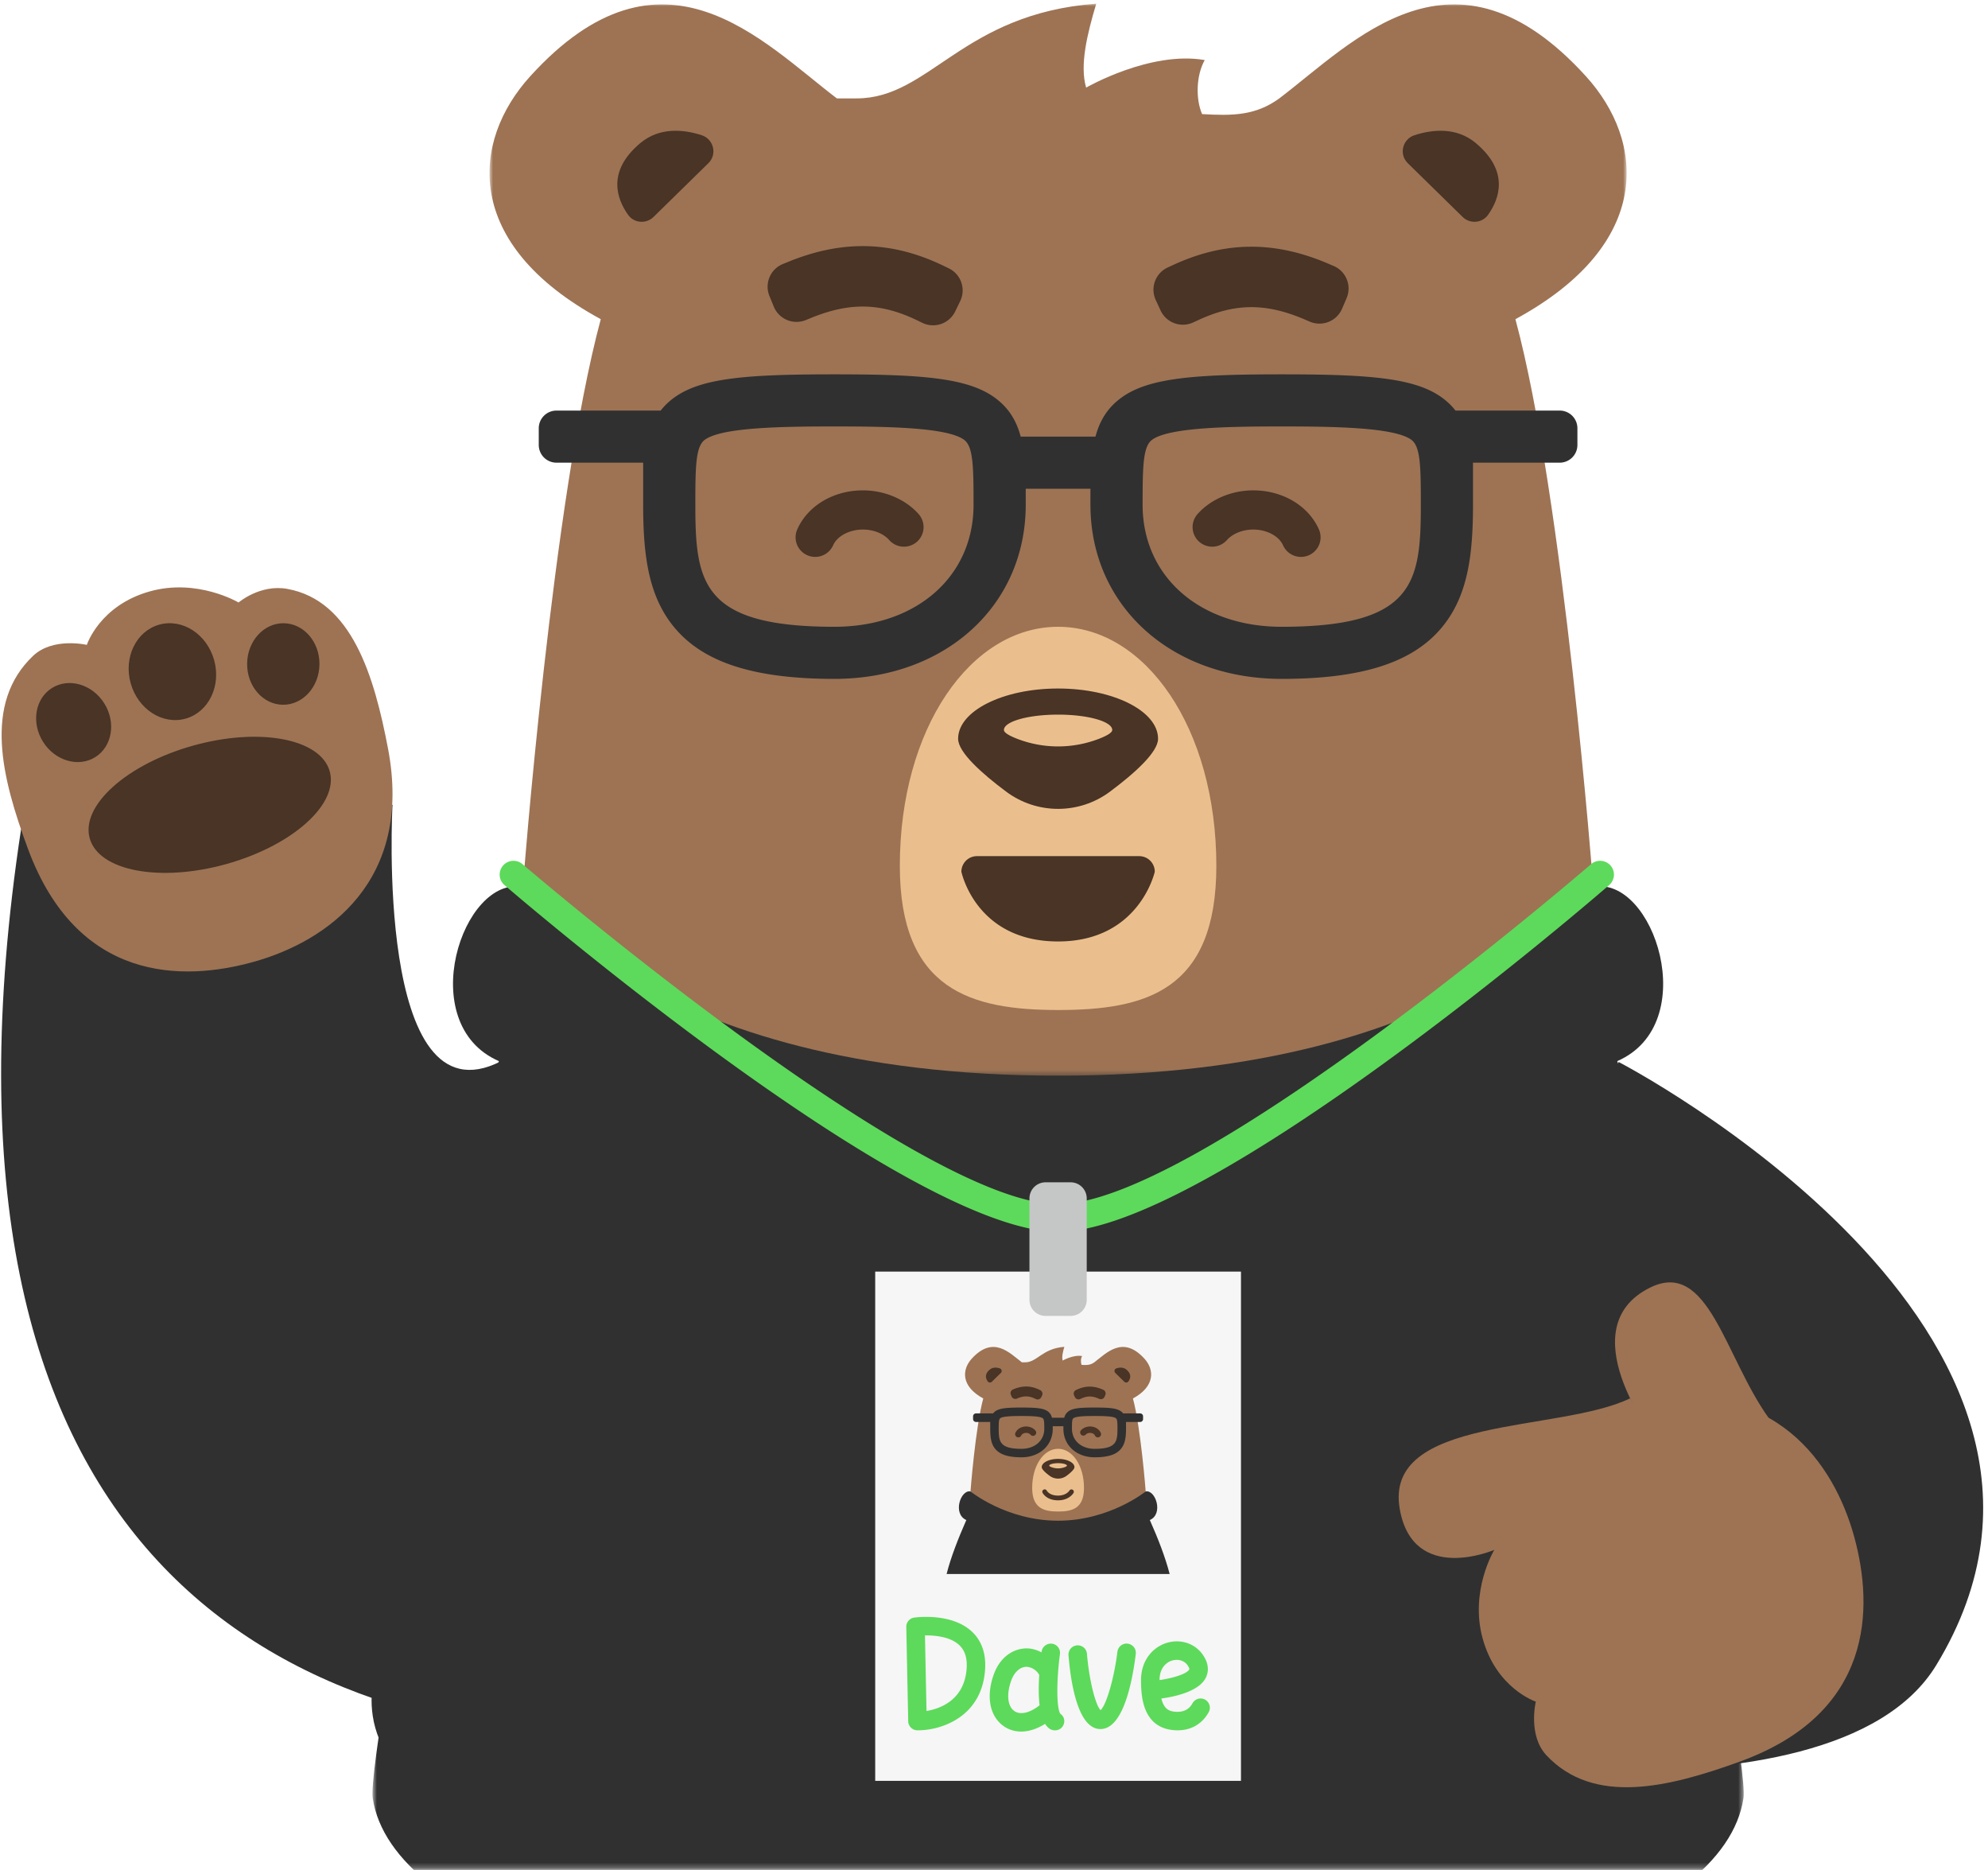 <svg xmlns="http://www.w3.org/2000/svg" xmlns:xlink="http://www.w3.org/1999/xlink" width="387" height="364" viewBox="0 0 387 364">
    <defs>
        <path id="a" d="M0 0h399v363.747H0z"/>
        <path id="c" d="M.628.537h266.93v185.974H.628z"/>
        <path id="e" d="M.815.002h221.363v208.63H.815z"/>
        <path id="g" d="M0 392.93h385.84V.715H0z"/>
    </defs>
    <g fill="none" fill-rule="evenodd" transform="translate(-11)">
        <mask id="b" fill="#fff">
            <use xlink:href="#a"/>
        </mask>
        <g mask="url(#b)">
            <g transform="translate(11.217)">
                <g transform="translate(71.665 206.42)">
                    <mask id="d" fill="#fff">
                        <use xlink:href="#c"/>
                    </mask>
                    <path fill="#303030" d="M242.024.537s-27.195 69.631-107.93 111.638C53.357 70.168 26.162.537 26.162.537S-.685 134.523.679 143.562c3.686 24.432 56.37 42.95 133.414 42.95 77.041 0 129.729-18.518 133.415-42.95C268.872 134.522 242.024.537 242.024.537" mask="url(#d)"/>
                </g>
                <path fill="#303030" d="M332.385 318.548c.193-18.399-1.42-36.104-3.749-51.793-5.218-35.195-14.023-60.243-14.023-60.243 16.63-7.242 7.071-36.226-4.68-33.89-1.683.319-30.33 34.26-104.176 34.395-73.845-.135-102.492-34.076-104.175-34.396-11.75-2.335-21.31 26.65-4.68 33.891 0 0-8.805 25.048-14.024 60.243-2.327 15.69-3.94 33.394-3.747 51.793 0 0-8.523 3.887-6.779 15.439 3.685 24.433 56.376 42.954 133.405 42.954 77.03 0 129.722-18.521 133.406-42.954 1.742-11.552-6.778-15.439-6.778-15.439"/>
                <path fill="#303030" d="M76.193 156.635s-3.548 62.442 21.05 49.93L125.8 338.702c-73.425 0-143.188-37.434-121.921-177.293l72.314-4.775z"/>
                <path fill="#9D7354" d="M5.23 165.213c9.623 25.959 30.113 25.838 43.94 21.977 14.233-3.974 31.09-15.619 26.14-41.547-2.667-13.978-7.008-28.76-19.604-31.036-5.284-.956-9.485 2.65-9.485 2.65s-7.992-4.754-17.255-2.168c-9.802 2.737-12.281 10.414-12.281 10.414s-6.582-1.534-10.452 2.13c-9.791 9.27-6.117 23.784-1.003 37.58"/>
                <path fill="#493426" d="M25.225 132.981c1.418 5.053 6.2 8.133 10.684 6.88 4.482-1.251 6.969-6.362 5.553-11.413-1.414-5.053-6.198-8.133-10.68-6.881-4.485 1.252-6.972 6.361-5.557 11.414M20.098 136.914c2.315 3.722 1.513 8.4-1.787 10.447-3.305 2.048-7.858.69-10.174-3.032-2.314-3.721-1.515-8.398 1.788-10.446 3.304-2.046 7.859-.69 10.173 3.031M17.248 163.157c1.784 6.365 13.69 8.605 26.59 5.004 12.902-3.604 21.913-11.686 20.13-18.051-1.784-6.365-13.688-8.605-26.59-5-12.9 3.6-21.914 11.682-20.13 18.047M47.89 129.153c-.044 4.38 3.072 7.964 6.96 8.005 3.887.038 7.075-3.482 7.12-7.862.046-4.38-3.071-7.963-6.96-8.003-3.886-.04-7.076 3.481-7.12 7.86"/>
                <g transform="translate(94.262 .712)">
                    <mask id="f" fill="#fff">
                        <use xlink:href="#e"/>
                    </mask>
                    <path fill="#9D7354" d="M214.261 14.144c-25.752-28.355-45.261-6.656-59.7 4.293-4.612 3.356-9.076 3.403-15.03 3.057-1.28-2.95-1.161-7.543.512-10.517-10.593-1.849-23.084 5.36-23.084 5.36-1.283-4.322.192-10.401 1.967-16.336C92.78 1.964 86.57 18.437 72.278 18.437h-3.844C53.994 7.488 34.478-14.21 8.727 14.144-2.726 26.756-4.553 46.73 22.471 61.407c-9.41 34.916-15.168 110.55-15.168 110.55s23.463 36.676 104.192 36.676c80.729 0 104.193-36.676 104.193-36.676s-5.753-75.634-15.164-110.55c27.018-14.677 25.198-34.65 13.737-47.263" mask="url(#f)"/>
                </g>
                <path fill="#493426" d="M137.681 31.76c1.763-1.726 1.042-4.689-1.308-5.448-3.43-1.108-8.132-1.647-11.932 1.532-6.557 5.483-4.606 10.846-2.384 13.97 1.157 1.628 3.515 1.811 4.94.413l10.684-10.466zM273.836 31.76c-1.764-1.726-1.042-4.689 1.308-5.448 3.43-1.108 8.131-1.647 11.93 1.532 6.559 5.483 4.606 10.846 2.386 13.97-1.158 1.628-3.515 1.811-4.942.413l-10.682-10.466z"/>
                <path fill="#EBBF8D" d="M236.566 168.513c0 24.356-13.793 28.052-30.809 28.052-17.012 0-30.805-3.928-30.805-28.052 0-26.768 13.793-46.528 30.805-46.528 17.016 0 30.809 19.76 30.809 46.528"/>
                <path fill="#493426" d="M185.726 60.614a4.783 4.783 0 0 1-6.384 2.22l-1.012-.489c-7.093-3.423-13.074-3.562-20.643-.477l-1.039.423a4.785 4.785 0 0 1-6.235-2.616l-.846-2.073a4.769 4.769 0 0 1 2.617-6.222l1.04-.424c10.59-4.315 20.201-4.07 30.247.78l1.01.487a4.77 4.77 0 0 1 2.223 6.375l-.978 2.016zM225.712 60.426l-.943-2.035a4.768 4.768 0 0 1 2.332-6.335l1.02-.47c10.126-4.676 19.74-4.759 30.254-.262l1.032.442a4.768 4.768 0 0 1 2.512 6.265l-.884 2.06a4.783 4.783 0 0 1-6.277 2.507l-1.032-.44c-7.515-3.214-13.496-3.176-20.648.124l-1.019.47a4.785 4.785 0 0 1-6.347-2.326"/>
                <path fill="#303030" d="M249.294 121.984c-15.946 0-27.082-9.766-27.082-23.75 0-7.653.08-11.388 1.89-12.677 3.326-2.366 14.747-2.564 25.192-2.564 10.444 0 21.865.198 25.19 2.564 1.81 1.289 1.89 5.024 1.89 12.676 0 15.17-1.257 23.75-27.08 23.75m-87.072 0c-25.82 0-27.08-8.58-27.08-23.75 0-7.652.08-11.387 1.89-12.676 3.325-2.366 14.746-2.564 25.19-2.564 10.447 0 21.867.198 25.19 2.564 1.81 1.289 1.89 5.024 1.89 12.676 0 13.985-11.134 23.75-27.08 23.75m141.182-42.077h-20.282a13.105 13.105 0 0 0-2.74-2.604c-5.314-3.782-14.26-4.448-31.088-4.448-16.83 0-25.774.666-31.088 4.448-2.823 2.011-4.343 4.57-5.17 7.675H198.48c-.827-3.105-2.345-5.664-5.17-7.675-5.314-3.782-14.258-4.448-31.088-4.448-16.829 0-25.772.666-31.086 4.448-1.103.785-2 1.657-2.742 2.604h-20.282a3.448 3.448 0 0 0-3.45 3.447V86.6a3.448 3.448 0 0 0 3.45 3.444h16.873v8.188c0 10.243 1.113 18.317 6.538 24.423 5.74 6.459 15.494 9.467 30.7 9.467 21.577 0 37.238-14.252 37.238-33.89v-3.118h12.596v3.118c0 19.638 15.66 33.89 37.237 33.89 15.205 0 24.959-3.008 30.697-9.467 5.427-6.106 6.538-14.18 6.538-24.423v-8.188h16.875a3.448 3.448 0 0 0 3.45-3.444v-3.248a3.448 3.448 0 0 0-3.45-3.447"/>
                <path fill="#493426" d="M158.475 108.383a3.81 3.81 0 0 1-1.547-.328 3.809 3.809 0 0 1-1.94-5.03c2.048-4.613 7.06-7.59 12.772-7.59 4.227 0 8.285 1.725 10.852 4.617a3.81 3.81 0 0 1-.325 5.383 3.828 3.828 0 0 1-5.395-.324c-1.138-1.285-3.056-2.052-5.132-2.052-2.61 0-4.99 1.257-5.792 3.055a3.818 3.818 0 0 1-3.493 2.269M253.042 108.383a3.823 3.823 0 0 1-3.495-2.267c-.8-1.8-3.181-3.057-5.794-3.057-2.041 0-4.007.787-5.13 2.05a3.824 3.824 0 0 1-5.393.326 3.808 3.808 0 0 1-.327-5.382c2.567-2.893 6.624-4.619 10.85-4.619 5.712 0 10.726 2.978 12.776 7.588a3.812 3.812 0 0 1-3.487 5.36"/>
                <path fill="#303030" d="M376.708 324.07c-20.675 33.967-114.029 15.788-114.029 15.788l52.2-133.179s101.308 52.529 61.83 117.391"/>
                <path fill="#493426" d="M225.22 143.778c0 2.63-4.612 6.748-9.347 10.282-5.999 4.48-14.232 4.48-20.23 0-4.736-3.534-9.348-7.652-9.348-10.282 0-5.404 8.714-9.782 19.462-9.782 10.75 0 19.463 4.378 19.463 9.782"/>
                <path fill="#EBBF8D" d="M216.3 142.068c0 .531-1.088 1.135-2.566 1.71a22.1 22.1 0 0 1-15.952 0c-1.478-.575-2.567-1.179-2.567-1.71 0-1.651 4.72-2.99 10.542-2.99s10.544 1.339 10.544 2.99"/>
                <path fill="#493426" d="M205.76 183.224c-16.056 0-18.826-13.577-18.826-13.577a3.03 3.03 0 0 1 3.031-3.026h31.585a3.03 3.03 0 0 1 3.032 3.026s-2.973 13.577-18.823 13.577"/>
                <path fill="#9D7354" d="M338.462 342.842c26.063-9.445 26.069-29.9 22.285-43.726-3.892-14.23-15.453-31.13-41.459-26.349-14.018 2.578-28.851 6.82-31.213 19.377-.988 5.271 2.598 9.487 2.598 9.487s-4.811 7.948-2.276 17.211c2.681 9.8 10.357 12.323 10.357 12.323s-1.577 6.56 2.069 10.447c9.224 9.828 23.787 6.25 37.639 1.23"/>
                <path fill="#9D7354" d="M344.057 275.92c-8.577-12.033-11.725-30.963-23.087-25.316-15.634 7.767.6 28.94.6 28.94s25.519.63 22.487-3.625"/>
                <path fill="#9D7354" d="M290.673 301.63s-15.735 6.8-18.39-7.871c-3.307-18.275 31.08-14.911 44.83-21.62 6.175 8.547-26.44 29.492-26.44 29.492"/>
                <path fill="#5DDA5B" d="M205.758 239.731c-28.988 0-104.567-64.724-107.769-67.478a2.681 2.681 0 0 1-.283-3.79 2.69 2.69 0 0 1 3.796-.283c.77.662 77.255 66.176 104.256 66.176a2.69 2.69 0 0 1 2.693 2.687 2.69 2.69 0 0 1-2.693 2.688"/>
                <path fill="#5DDA5B" d="M205.758 239.731a2.69 2.69 0 0 1-2.694-2.688 2.69 2.69 0 0 1 2.694-2.687c27.004 0 102.988-65.51 103.752-66.17a2.694 2.694 0 0 1 3.8.27 2.685 2.685 0 0 1-.273 3.792c-3.182 2.756-78.284 67.483-107.28 67.483"/>
                <mask id="h" fill="#fff">
                    <use xlink:href="#g"/>
                </mask>
                <path fill="#F6F6F6" d="M170.157 346.586h71.203v-99.11h-71.203z" mask="url(#h)"/>
                <path fill="#9D7354" d="M222.577 264.432c-4.215-4.641-7.406-1.09-9.771.702-.754.548-1.485.556-2.46.5-.208-.482-.19-1.236.085-1.722-1.734-.302-3.777.877-3.777.877-.21-.707.032-1.702.321-2.673-4.28.321-5.295 3.018-7.635 3.018h-.63c-2.361-1.791-5.554-5.343-9.77-.702-1.875 2.065-2.172 5.333 2.25 7.734-1.54 5.715-2.483 18.091-2.483 18.091s3.84 6.002 17.053 6.002c13.21 0 17.051-6.002 17.051-6.002s-.943-12.376-2.483-18.091c4.422-2.401 4.124-5.67 2.25-7.734" mask="url(#h)"/>
                <path fill="#493426" d="M194.618 267.198a.535.535 0 0 0-.214-.892c-.562-.182-1.332-.269-1.953.25-1.074.898-.754 1.776-.392 2.287a.536.536 0 0 0 .81.067l1.749-1.712zM216.901 267.198a.535.535 0 0 1 .214-.892c.56-.182 1.33-.269 1.952.25 1.073.898.753 1.776.39 2.287a.535.535 0 0 1-.809.067l-1.747-1.712z" mask="url(#h)"/>
                <path fill="#EBBF8D" d="M210.8 289.578c0 3.986-2.256 4.59-5.04 4.59-2.785 0-5.042-.641-5.042-4.59 0-4.38 2.257-7.615 5.042-7.615 2.784 0 5.04 3.235 5.04 7.615" mask="url(#h)"/>
                <path fill="#493426" d="M202.48 271.919a.783.783 0 0 1-1.044.365l-.166-.081c-1.16-.56-2.14-.583-3.379-.08l-.17.071a.784.784 0 0 1-1.02-.428l-.14-.34a.783.783 0 0 1 .43-1.018l.17-.069c1.734-.705 3.307-.667 4.95.128l.165.08a.78.78 0 0 1 .365 1.043l-.161.329zM209.024 271.89l-.155-.333a.78.78 0 0 1 .384-1.037l.165-.077c1.658-.765 3.232-.78 4.952-.044l.168.072a.78.78 0 0 1 .413 1.027l-.145.336a.784.784 0 0 1-1.029.41l-.168-.072c-1.23-.526-2.208-.521-3.378.022l-.169.077a.786.786 0 0 1-1.038-.381" mask="url(#h)"/>
                <path fill="#303030" d="M187.794 296.061l.105-.233c-2.726-1.181-1.12-5.948.804-5.569 0 0 6.994 5.697 17.053 5.697 10.037 0 17.053-5.697 17.053-5.697 1.923-.38 3.528 4.388.801 5.569l.108.233c1.458 3.269 2.895 6.94 3.76 10.272h-43.424c.845-3.332 2.303-7.003 3.74-10.272" mask="url(#h)"/>
                <path fill="#493426" d="M208.945 285.53c0 .43-.756 1.104-1.53 1.682a2.769 2.769 0 0 1-3.311 0c-.776-.578-1.53-1.252-1.53-1.682 0-.884 1.426-1.601 3.185-1.601 1.759 0 3.186.717 3.186 1.601" mask="url(#h)"/>
                <path fill="#EBBF8D" d="M207.484 285.25c0 .087-.177.184-.42.28a3.625 3.625 0 0 1-2.61 0c-.24-.096-.421-.193-.421-.28 0-.27.773-.49 1.727-.49.951 0 1.724.22 1.724.49" mask="url(#h)"/>
                <path fill="#303030" d="M212.877 281.97c-2.599 0-4.417-1.604-4.417-3.902 0-1.245 0-1.857.296-2.069.55-.378 2.41-.421 4.121-.421 1.712 0 3.592.043 4.12.421.297.212.319.824.319 2.069 0 2.488-.212 3.901-4.439 3.901m-14.242 0c-4.227 0-4.439-1.413-4.439-3.901 0-1.245.022-1.857.318-2.069.55-.378 2.407-.421 4.121-.421 1.712 0 3.57.043 4.119.421.296.212.318.824.318 2.069 0 2.298-1.838 3.901-4.437 3.901m23.096-6.895h-3.318a1.653 1.653 0 0 0-.444-.422c-.865-.613-2.323-.718-5.092-.718-2.747 0-4.205.105-5.072.718a2.07 2.07 0 0 0-.845 1.263h-2.388c-.147-.525-.379-.927-.845-1.263-.865-.613-2.345-.718-5.092-.718-2.749 0-4.227.105-5.092.718a2.73 2.73 0 0 0-.444.422h-3.32a.568.568 0 0 0-.57.568v.527c0 .316.256.57.57.57h2.77v1.329c0 1.689.168 3.016 1.056 4.007.951 1.054 2.537 1.54 5.03 1.54 3.528 0 6.085-2.32 6.085-5.547v-.506h2.072v.506c0 3.228 2.555 5.546 6.085 5.546 2.493 0 4.1-.485 5.028-1.539.889-.991 1.079-2.318 1.079-4.007v-1.33h2.747c.316 0 .57-.253.57-.569v-.527a.567.567 0 0 0-.57-.568" mask="url(#h)"/>
                <path fill="#493426" d="M198.02 279.738a.623.623 0 0 1-.57-.877c.335-.756 1.156-1.244 2.09-1.244.692 0 1.357.283 1.776.757a.626.626 0 1 1-.936.828c-.187-.21-.501-.336-.84-.336-.427 0-.816.207-.947.499a.626.626 0 0 1-.573.373M213.497 279.738a.628.628 0 0 1-.573-.371c-.13-.294-.518-.501-.946-.501-.336 0-.658.13-.84.336a.626.626 0 0 1-.938-.828c.422-.474 1.087-.757 1.778-.757.933 0 1.756.488 2.09 1.244a.624.624 0 0 1-.571.877M205.748 291.99c-2.263 0-2.983-1.408-3.013-1.468a.46.46 0 1 1 .825-.412c.026.049.538.958 2.188.958 1.638 0 2.215-.971 2.22-.98a.462.462 0 0 1 .801.46c-.035.06-.857 1.442-3.021 1.442" mask="url(#h)"/>
                <path fill="#5DDA5B" d="M187.924 325.09c-.6 5.868-5.2 7.466-7.78 7.9l-.3-14.716c1.859-.015 4.936.223 6.701 1.917 1.152 1.102 1.603 2.705 1.379 4.9m-10.17-10.28a1.8 1.8 0 0 0-1.547 1.818l.375 18.357a1.798 1.798 0 0 0 1.773 1.76l.173.002c4.191 0 12.066-2.337 12.978-11.291.338-3.324-.49-5.967-2.464-7.86-3.943-3.781-10.987-2.827-11.288-2.786M202.136 331.892c-1.888 1.494-3.767 1.912-4.905 1.099-1.31-.934-1.552-3.238-.614-5.868.784-2.206 2.284-2.93 3.403-2.683a3.1 3.1 0 0 1 2.073 1.534c-.132 2.005-.152 4.095.069 5.906-.009.005-.019.007-.026.012m3.986-9.98a1.798 1.798 0 0 0-1.542-2.022c-.98-.12-1.892.556-2.026 1.539a3.94 3.94 0 0 1-.019.148 6.995 6.995 0 0 0-1.715-.642c-2.594-.573-6.078.72-7.598 4.984-1.51 4.242-.778 8.073 1.912 9.996 1.008.72 2.188 1.077 3.446 1.077 1.49 0 3.09-.521 4.649-1.497.244.386.525.709.858.937.323.22.697.326 1.067.326.574 0 1.14-.257 1.482-.756.562-.818.395-1.902-.424-2.463-.758-.946-.8-6.377-.09-11.626M217.308 321.453c-.64 5.187-2.163 10.403-3.283 11.369-1.016-1.017-2.245-6.036-2.647-10.957a1.795 1.795 0 0 0-1.941-1.648 1.8 1.8 0 0 0-1.65 1.939c.433 5.32 1.806 14.257 6.15 14.35h.065c4.417 0 6.206-9.145 6.88-14.614a1.797 1.797 0 0 0-1.568-2.003c-.971-.145-1.885.58-2.006 1.564zM228.18 323.115c.206-.047.432-.074.662-.074.884 0 1.87.386 2.387 1.502.125.267.084.331.057.38-.51.864-3.18 1.675-5.775 2.052-.003-2.408 1.374-3.573 2.668-3.86m6.201 7.665a1.808 1.808 0 0 0-2.449.7c-.656 1.174-1.651 1.7-3.063 1.673-1.27-.045-2.444-.33-3.008-2.594 2.575-.35 7.05-1.306 8.527-3.81.663-1.119.702-2.44.113-3.716-1.258-2.714-4.109-4.097-7.104-3.428-2.748.611-5.509 3.14-5.489 7.413.014 2.596.05 9.49 6.836 9.727.1.004.197.005.296.005 2.628 0 4.766-1.243 6.038-3.523a1.798 1.798 0 0 0-.697-2.447" mask="url(#h)"/>
                <path fill="#C5C6C6" d="M208.19 230.098h-4.864a3.14 3.14 0 0 0-3.143 3.137v19.726a3.14 3.14 0 0 0 3.143 3.139h4.865a3.14 3.14 0 0 0 3.144-3.139v-19.726a3.14 3.14 0 0 0-3.144-3.137" mask="url(#h)"/>
            </g>
        </g>
    </g>
</svg>
